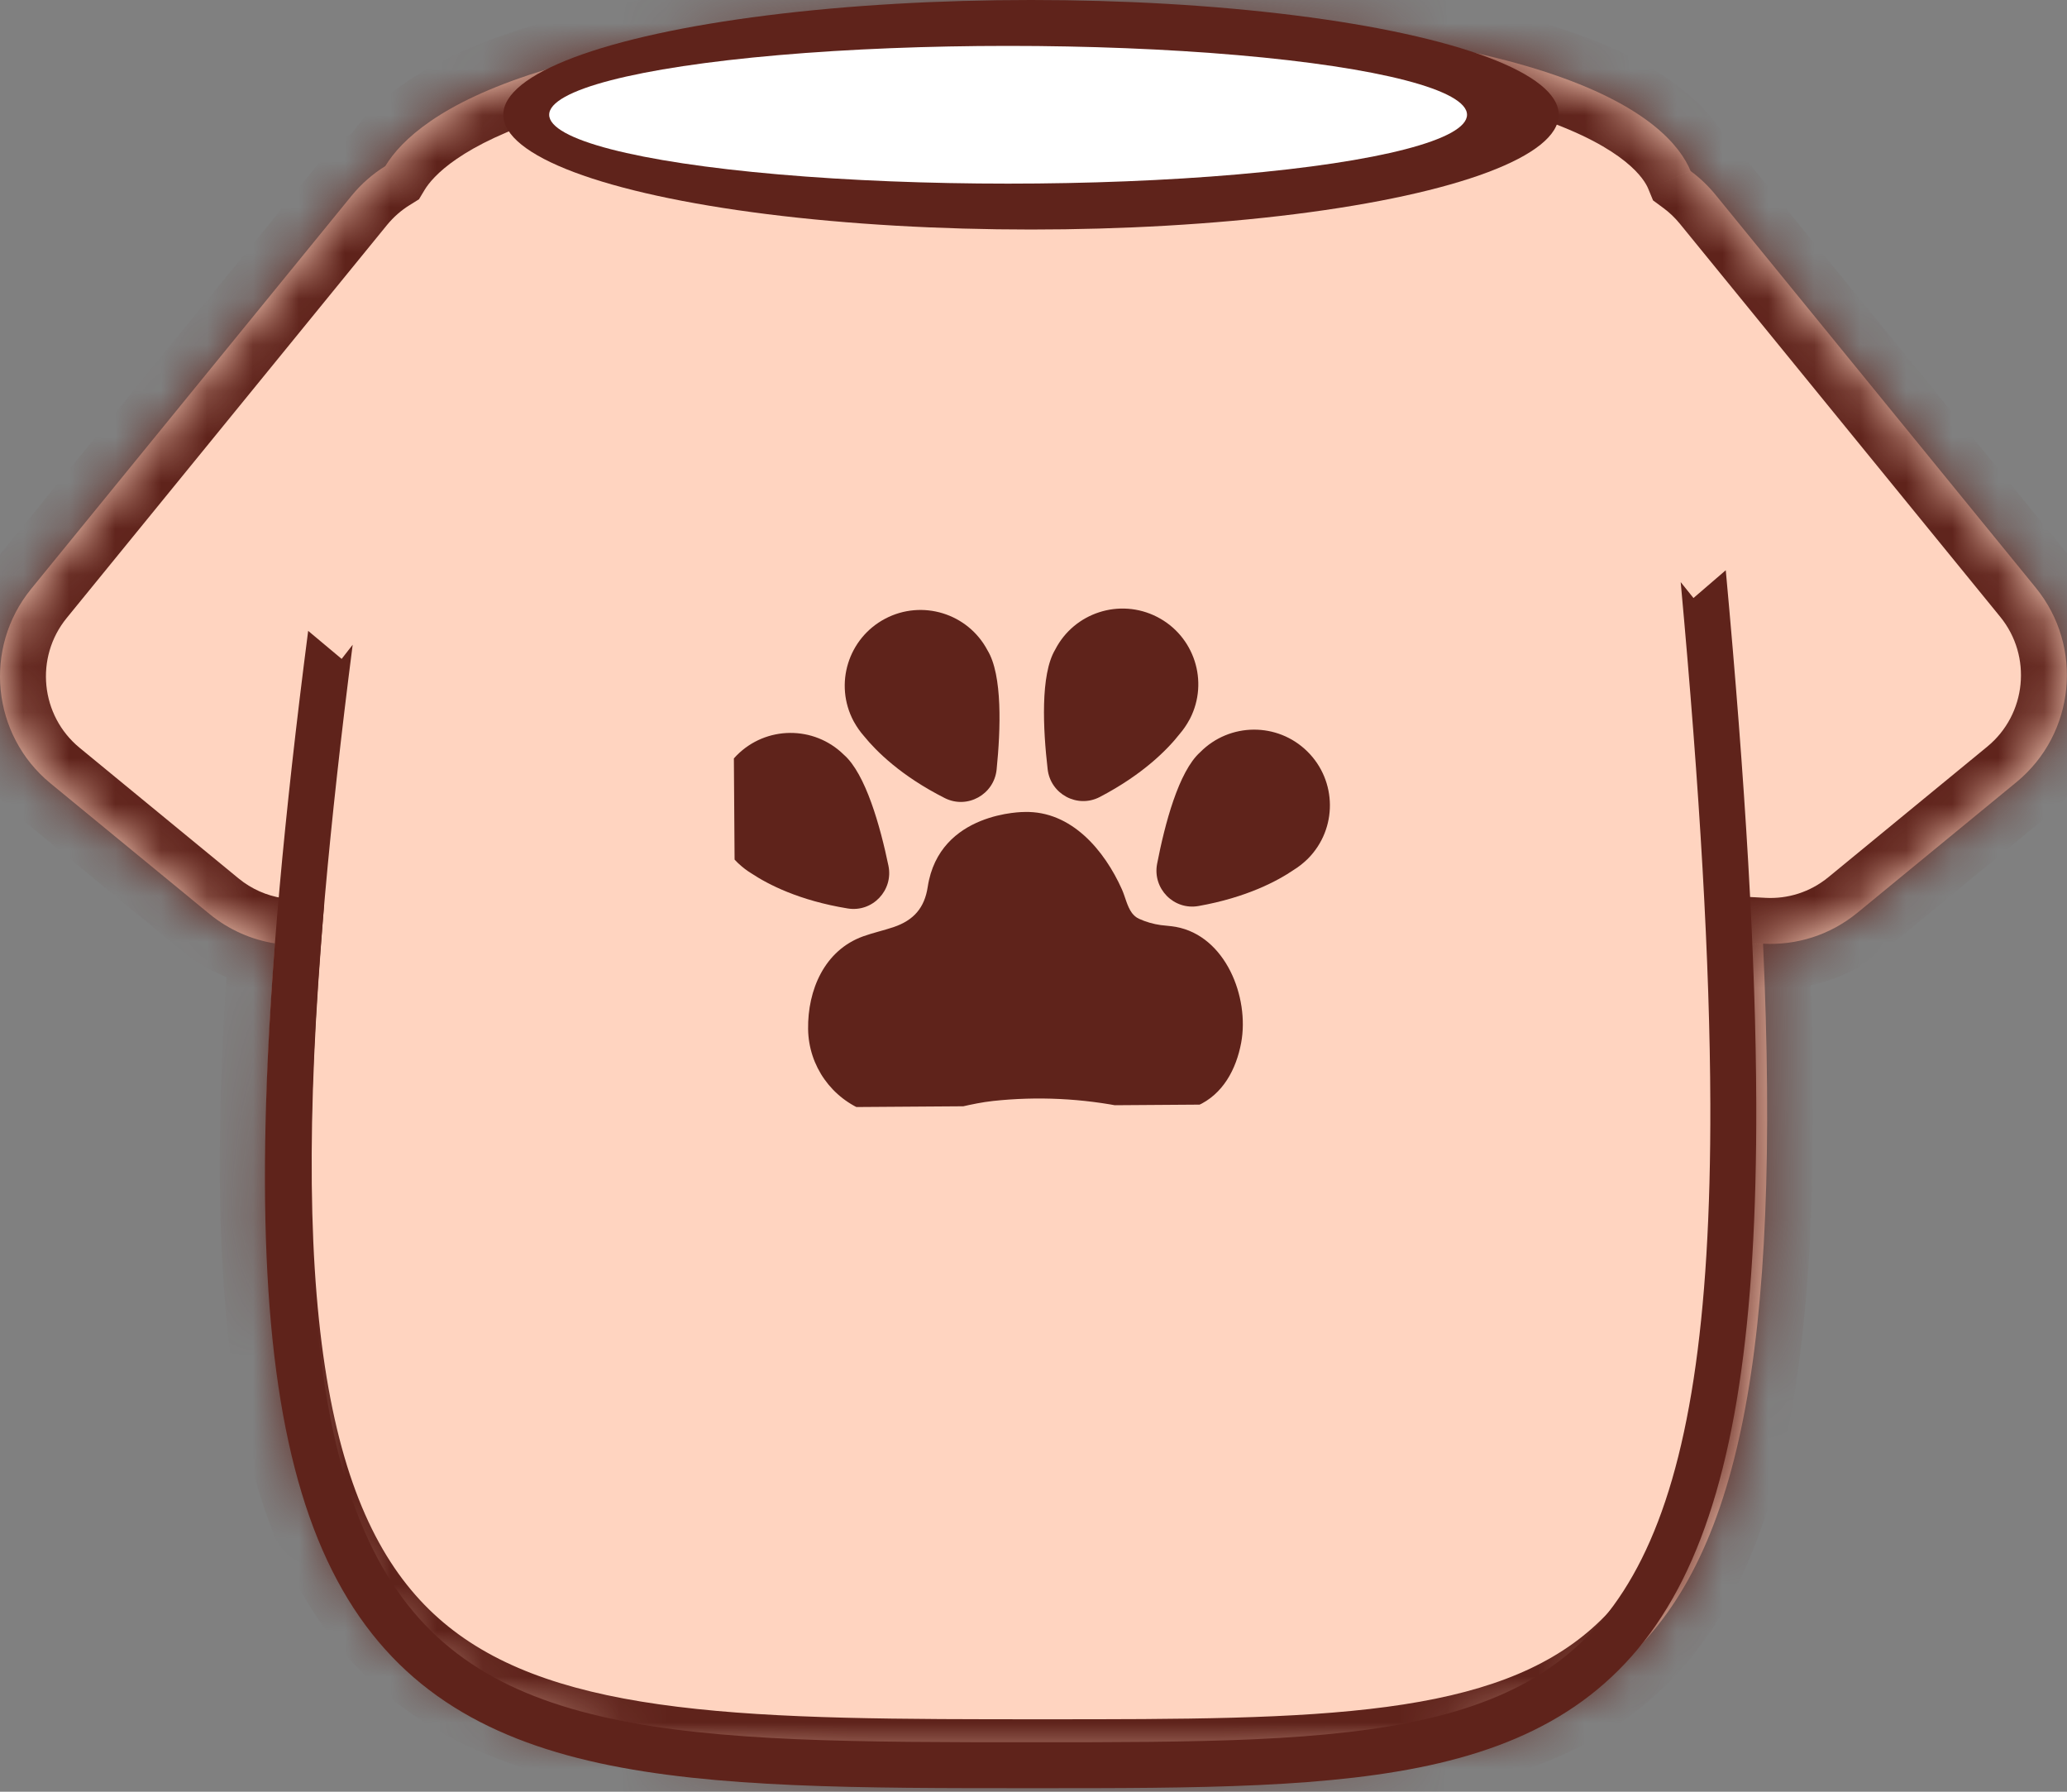 <svg width="45" height="39" viewBox="0 0 45 39" fill="none" xmlns="http://www.w3.org/2000/svg">
<rect x="0" y="0" width="45" height="39" fill="#808080" stroke="none"/>
<mask id="path-1-inside-1_2413_59453" fill="white">
<path fill-rule="evenodd" clip-rule="evenodd" d="M5.987 20.535C5.479 20.455 4.985 20.242 4.558 19.892L1.099 17.051C-0.181 15.999 -0.37 14.106 0.676 12.821L7.649 4.267C7.864 4.003 8.115 3.785 8.389 3.615C9.07 2.488 11.805 0.362 22.749 0.362C34.051 0.362 36.353 2.629 36.806 3.723C37.004 3.869 37.186 4.042 37.349 4.241L44.322 12.795C45.368 14.079 45.179 15.973 43.899 17.025L40.44 19.865C39.838 20.36 39.102 20.58 38.383 20.541C39.184 38.423 34.645 38.423 22.749 38.423C10.166 38.423 4.623 38.423 5.987 20.535Z"/>
</mask>
<path fill-rule="evenodd" clip-rule="evenodd" d="M5.987 20.535C5.479 20.455 4.985 20.242 4.558 19.892L1.099 17.051C-0.181 15.999 -0.37 14.106 0.676 12.821L7.649 4.267C7.864 4.003 8.115 3.785 8.389 3.615C9.07 2.488 11.805 0.362 22.749 0.362C34.051 0.362 36.353 2.629 36.806 3.723C37.004 3.869 37.186 4.042 37.349 4.241L44.322 12.795C45.368 14.079 45.179 15.973 43.899 17.025L40.44 19.865C39.838 20.36 39.102 20.58 38.383 20.541C39.184 38.423 34.645 38.423 22.749 38.423C10.166 38.423 4.623 38.423 5.987 20.535Z" fill="#FFD4C0"/>
<path d="M5.987 20.535L6.985 20.611L7.055 19.692L6.143 19.548L5.987 20.535ZM4.558 19.892L5.192 19.119L5.192 19.119L4.558 19.892ZM1.099 17.051L0.464 17.824L0.464 17.824L1.099 17.051ZM0.676 12.821L-0.099 12.19L-0.099 12.19L0.676 12.821ZM7.649 4.267L8.424 4.899L8.424 4.899L7.649 4.267ZM8.389 3.615L8.917 4.465L9.121 4.338L9.245 4.132L8.389 3.615ZM36.806 3.723L35.882 4.105L35.988 4.362L36.212 4.527L36.806 3.723ZM37.349 4.241L36.574 4.873L36.574 4.873L37.349 4.241ZM44.322 12.795L43.547 13.427L43.547 13.427L44.322 12.795ZM43.899 17.025L44.534 17.797L44.534 17.797L43.899 17.025ZM40.44 19.865L39.806 19.093L39.806 19.093L40.44 19.865ZM38.383 20.541L38.437 19.543L37.334 19.483L37.384 20.586L38.383 20.541ZM6.143 19.548C5.807 19.494 5.478 19.354 5.192 19.119L3.923 20.665C4.491 21.131 5.152 21.416 5.832 21.523L6.143 19.548ZM5.192 19.119L1.734 16.278L0.464 17.824L3.923 20.665L5.192 19.119ZM1.734 16.278C0.879 15.576 0.753 14.31 1.451 13.453L-0.099 12.19C-1.494 13.901 -1.242 16.422 0.464 17.824L1.734 16.278ZM1.451 13.453L8.424 4.899L6.874 3.635L-0.099 12.19L1.451 13.453ZM8.424 4.899C8.569 4.722 8.736 4.577 8.917 4.465L7.861 2.766C7.494 2.994 7.16 3.285 6.874 3.635L8.424 4.899ZM9.245 4.132C9.415 3.851 10.018 3.15 12.02 2.52C14.022 1.89 17.33 1.362 22.749 1.362V-0.638C17.224 -0.638 13.692 -0.103 11.42 0.612C9.149 1.327 8.044 2.252 7.533 3.098L9.245 4.132ZM22.749 1.362C28.349 1.362 31.625 1.926 33.521 2.578C35.412 3.228 35.805 3.919 35.882 4.105L37.73 3.34C37.354 2.432 36.37 1.443 34.171 0.686C31.977 -0.068 28.451 -0.638 22.749 -0.638V1.362ZM38.124 3.609C37.908 3.344 37.665 3.114 37.4 2.918L36.212 4.527C36.343 4.623 36.465 4.739 36.574 4.873L38.124 3.609ZM45.097 12.163L38.124 3.609L36.574 4.873L43.547 13.427L45.097 12.163ZM44.534 17.797C46.24 16.396 46.492 13.874 45.097 12.163L43.547 13.427C44.245 14.284 44.119 15.55 43.264 16.252L44.534 17.797ZM41.075 20.638L44.534 17.797L43.264 16.252L39.806 19.093L41.075 20.638ZM38.329 21.54C39.289 21.592 40.273 21.297 41.075 20.638L39.806 19.093C39.404 19.423 38.916 19.569 38.437 19.543L38.329 21.54ZM37.384 20.586C37.583 25.029 37.446 28.288 36.97 30.685C36.497 33.071 35.706 34.516 34.664 35.44C33.615 36.369 32.184 36.886 30.191 37.153C28.185 37.421 25.746 37.423 22.749 37.423V39.423C25.701 39.423 28.29 39.425 30.456 39.135C32.634 38.843 34.518 38.242 35.991 36.936C37.471 35.625 38.408 33.717 38.932 31.074C39.454 28.442 39.583 24.995 39.382 20.497L37.384 20.586ZM22.749 37.423C19.583 37.423 16.946 37.422 14.752 37.151C12.563 36.882 10.948 36.357 9.764 35.407C8.6 34.474 7.732 33.032 7.24 30.673C6.744 28.293 6.646 25.048 6.985 20.611L4.99 20.459C4.646 24.967 4.73 28.43 5.282 31.081C5.839 33.752 6.888 35.664 8.512 36.967C10.116 38.254 12.161 38.847 14.508 39.136C16.849 39.425 19.624 39.423 22.749 39.423V37.423Z" fill="#5F231B" mask="url(#path-1-inside-1_2413_59453)"/>
<g clip-path="url(#clip0_2413_59453)">
<path d="M24.643 19.872C24.537 19.729 24.497 19.52 24.425 19.359C24.047 18.514 23.328 17.648 22.308 17.674C22.308 17.674 20.448 17.657 20.197 19.306C20.128 19.76 19.893 20.031 19.454 20.18C19.235 20.254 19.009 20.303 18.791 20.381C17.946 20.686 17.581 21.553 17.593 22.4C17.604 23.206 18.11 23.915 18.866 24.195C19.771 24.528 20.707 24.064 21.615 23.965C22.582 23.86 23.568 23.908 24.52 24.105C25.046 24.214 25.555 24.296 26.066 24.069C26.624 23.822 26.913 23.275 27.021 22.698C27.205 21.707 26.683 20.372 25.598 20.175C25.489 20.155 25.378 20.151 25.269 20.136C25.106 20.113 24.945 20.067 24.795 19.998C24.731 19.969 24.683 19.924 24.642 19.871L24.643 19.872Z" fill="#5F231B"/>
<path d="M16.079 18.798C16.062 18.783 16.054 18.774 16.054 18.774C15.405 18.135 15.398 17.092 16.037 16.444C16.677 15.796 17.721 15.789 18.37 16.427C18.846 16.842 19.164 17.987 19.342 18.844C19.453 19.38 18.994 19.863 18.454 19.774C17.398 19.602 16.722 19.251 16.364 19.014C16.263 18.953 16.168 18.881 16.079 18.797L16.079 18.798Z" fill="#5F231B"/>
<path d="M18.599 15.725C18.588 15.706 18.582 15.695 18.582 15.695C18.156 14.891 18.464 13.894 19.269 13.468C20.074 13.043 21.072 13.35 21.498 14.154C21.828 14.693 21.785 15.88 21.697 16.751C21.641 17.295 21.058 17.618 20.569 17.372C19.615 16.89 19.076 16.351 18.806 16.018C18.728 15.929 18.659 15.832 18.599 15.725Z" fill="#5F231B"/>
<path d="M28.454 18.711C28.47 18.696 28.478 18.687 28.478 18.687C29.118 18.039 29.11 16.996 28.462 16.357C27.813 15.717 26.769 15.725 26.129 16.373C25.658 16.794 25.358 17.943 25.191 18.803C25.088 19.34 25.553 19.817 26.093 19.721C27.145 19.534 27.817 19.173 28.171 18.931C28.271 18.869 28.366 18.795 28.454 18.71L28.454 18.711Z" fill="#5F231B"/>
<path d="M25.89 15.674C25.901 15.655 25.907 15.644 25.907 15.644C26.322 14.834 26 13.841 25.189 13.427C24.378 13.013 23.384 13.334 22.97 14.144C22.648 14.688 22.707 15.873 22.808 16.743C22.87 17.287 23.458 17.601 23.943 17.348C24.891 16.853 25.423 16.307 25.687 15.97C25.764 15.88 25.832 15.781 25.89 15.674Z" fill="#5F231B"/>
</g>
<path fill-rule="evenodd" clip-rule="evenodd" d="M6.709 13.732L7.438 14.342L7.678 14.034C7.171 17.98 6.875 21.281 6.792 24.042C6.648 28.819 7.144 31.909 8.22 33.922C9.272 35.891 10.913 36.89 13.262 37.401C15.646 37.92 18.693 37.923 22.495 37.923C26.093 37.923 28.916 37.92 31.109 37.403C33.257 36.897 34.753 35.908 35.739 33.934C36.751 31.911 37.249 28.811 37.235 24.028C37.226 20.957 37.007 17.22 36.59 12.671L36.868 13.017L37.571 12.412C37.999 17.055 38.226 20.879 38.235 24.025C38.249 28.84 37.755 32.138 36.634 34.381C35.489 36.672 33.715 37.816 31.338 38.376C29.019 38.923 26.081 38.923 22.554 38.923H22.553H22.495H22.442H22.442C18.704 38.923 15.551 38.923 13.049 38.378C10.501 37.823 8.565 36.69 7.338 34.393C6.134 32.141 5.647 28.832 5.793 24.012C5.878 21.171 6.185 17.779 6.709 13.732Z" fill="#5F231B"/>
<ellipse cx="22.446" cy="2.498" rx="11.489" ry="2.498" fill="#5F231B"/>
<ellipse cx="21.947" cy="2.498" rx="9.991" ry="1.499" fill="white"/>
<defs>
<clipPath id="clip0_2413_59453">
<rect width="13.391" height="11.033" fill="white" transform="matrix(-1 0.007 0.007 1 29.344 12.988)"/>
</clipPath>
</defs>
</svg>
